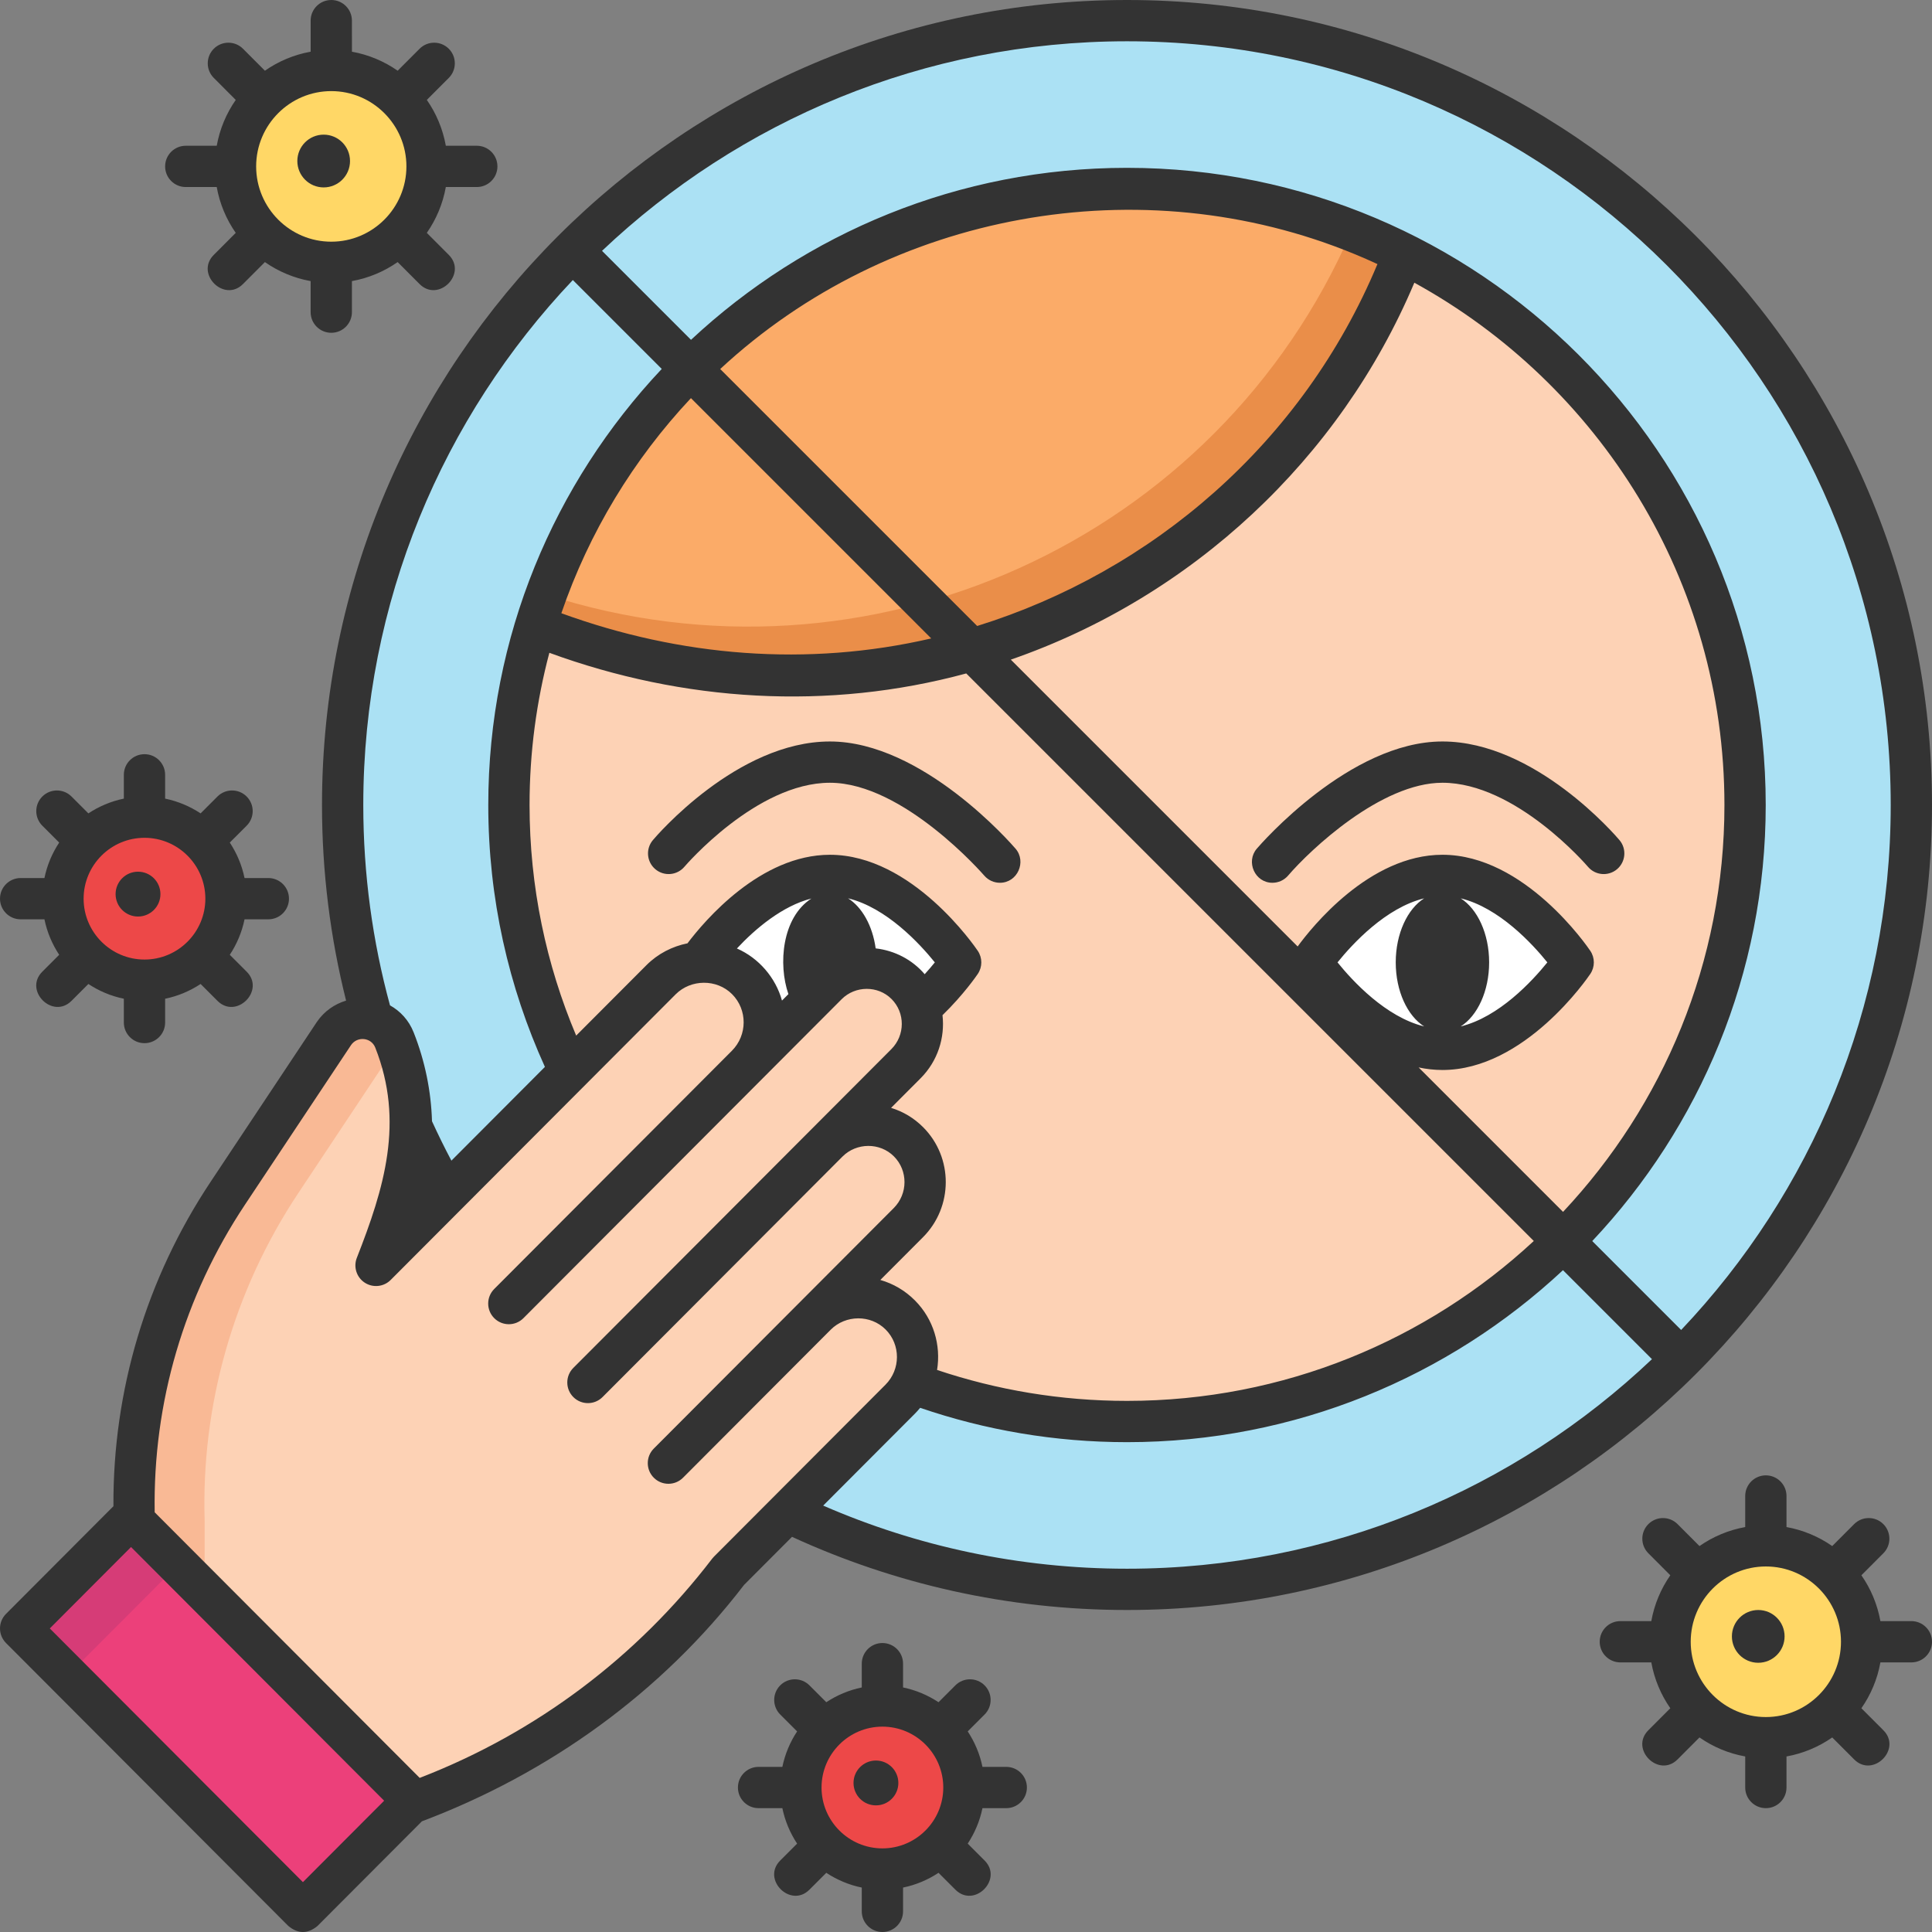 <svg xmlns="http://www.w3.org/2000/svg" enable-background="new 0 0 468 468" viewBox="0 0 468 468"><rect x="0" y="0" width="468" height="468" fill="#808080" stroke="none"/><circle cx="273" cy="195" r="190" fill="#abe1f4"/><ellipse cx="273" cy="195" fill="#fdd2b5" rx="149.722" ry="149.345"/><path fill="#fbab68" d="M273,45.655c24.113,0,46.874,5.719,67.051,15.82l0,0
							c-31.023,81.035-121.29,122.308-202.943,92.793l-7.386-2.67C148.364,90.29,205.447,45.655,273,45.655z"/><path fill="#ea8e49" d="M327.43,55.879c-32.512,75.125-117.097,113.434-195.172,88.143
							c-0.909,2.496-1.759,5.021-2.536,7.577l7.386,2.67c81.653,29.515,171.921-11.759,202.943-92.793l0,0
							C335.949,59.422,331.735,57.56,327.43,55.879z"/><path fill="#333" d="M242.216,213.841c-1.409,0-2.81-0.592-3.798-1.746c-0.191-0.222-19.54-22.482-37.382-22.482
						c-17.805,0-35.075,20.146-35.248,20.35c-1.783,2.105-4.937,2.37-7.044,0.589s-2.376-4.931-0.597-7.04
						c0.823-0.976,20.414-23.898,42.889-23.898c22.45,0,44.064,24.914,44.974,25.975
						C248.698,208.722,246.498,213.841,242.216,213.841z"/><path fill="#fff" d="M232.711,233.124c0,0-14.181,21.069-31.675,21.069s-31.675-21.069-31.675-21.069
					s14.181-21.069,31.675-21.069S232.711,233.124,232.711,233.124z"/><path fill="#333" d="M308.23,213.841c-4.282,0-6.483-5.118-3.794-8.254c0.909-1.061,22.523-25.975,44.974-25.975
						c22.475,0,42.065,22.923,42.889,23.898c1.78,2.111,1.512,5.266-0.599,7.046c-2.113,1.779-5.265,1.511-7.045-0.598
						c-0.288-0.338-17.502-20.347-35.245-20.347c-14.856,0-32.021,16.229-37.382,22.482
						C311.039,213.248,309.638,213.841,308.23,213.841z"/><path fill="#fff" d="M317.734,233.124c0,0,14.181,21.069,31.675,21.069s31.675-21.069,31.675-21.069
					s-14.181-21.069-31.675-21.069S317.734,233.124,317.734,233.124z"/><path fill="#fdd2b5" d="M100.431,436.514L32.52,368.447l0,0c-0.879-28.143,7.038-55.896,22.646-79.38l25.747-38.741
					c3.786-5.532,12.18-4.615,14.64,1.599l0,0c5.476,13.837,5.487,29.265,0.032,43.157l-4.493,11.441l69.038-69.197
					c5.74-5.753,15.025-5.773,20.74-0.045l0,0c5.715,5.728,5.695,15.035-0.045,20.788l-57.567,57.7l0,0l77.088-77.265
					c5.302-5.314,13.879-5.332,19.157-0.041l0,0c5.279,5.291,5.26,13.888-0.041,19.201l-77.043,77.22l0,0l58.125-58.258
					c5.407-5.419,14.154-5.438,19.537-0.042l0,0c5.383,5.396,5.365,14.163-0.042,19.582l-58.125,58.258l0,0l35.772-35.854
					c5.642-5.655,14.77-5.675,20.388-0.044h0c5.618,5.631,5.598,14.78-0.044,20.435l-41.552,41.648l0,0
					c-18.763,24.528-43.899,43.415-72.634,54.578L100.431,436.514z"/><path fill="#f9b995" d="M49.576,368.447c-0.879-28.143,7.038-55.896,22.646-79.38l23.814-35.831
					c-0.161-0.437-0.311-0.876-0.483-1.31l0,0c-2.459-6.214-10.854-7.131-14.64-1.599l-25.747,38.74
					c-15.607,23.484-23.525,51.237-22.646,79.38l17.056,17.095V368.447z"/><polygon fill="#ec407a" points="5 394.468 73.376 463 100.116 436.198 31.74 367.666"/><polygon fill="#d63c77" points="31.74 367.666 5 394.468 16.371 405.864 43.111 379.062"/><ellipse cx="427.752" cy="397.692" fill="#ffd766" rx="23.199" ry="23.238"/><ellipse cx="425.909" cy="396.392" fill="#333" rx="6.381" ry="6.391"/><path fill="#333" d="M463,392.692h-7.5c-0.729-4.069-2.33-7.838-4.604-11.105l5.319-5.328
			c1.951-1.954,1.948-5.12-0.006-7.07c-1.954-1.952-5.122-1.949-7.07,0.006l-5.309,5.318c-3.26-2.274-7.018-3.875-11.077-4.605
			v-7.523c0-2.762-2.238-5-5-5s-5,2.238-5,5v7.523c-4.059,0.73-7.818,2.331-11.078,4.605l-5.309-5.318
			c-1.95-1.954-5.116-1.957-7.07-0.006c-1.954,1.95-1.957,5.116-0.006,7.07l5.319,5.328c-2.275,3.268-3.875,7.036-4.604,11.105h-7.5
			c-2.762,0-5,2.238-5,5s2.238,5,5,5h7.5c0.729,4.069,2.33,7.838,4.604,11.105l-5.319,5.328c-4.567,4.574,2.511,11.643,7.076,7.064
			l5.309-5.318c3.26,2.274,7.019,3.875,11.078,4.605V433c0,2.762,2.238,5,5,5s5-2.238,5-5v-7.523
			c4.058-0.73,7.817-2.331,11.077-4.605l5.309,5.318c4.567,4.577,11.643-2.491,7.076-7.064l-5.319-5.328
			c2.275-3.268,3.875-7.036,4.604-11.105h7.5c2.762,0,5-2.238,5-5S465.762,392.692,463,392.692z M427.752,415.931
			c-10.035,0-18.2-8.182-18.2-18.238s8.165-18.238,18.2-18.238s18.199,8.182,18.199,18.238S437.787,415.931,427.752,415.931z"/><circle cx="213.752" cy="433" r="19.745" fill="#ed4848"/><circle cx="212.183" cy="431.895" r="5.431" fill="#333"/><path fill="#333" d="M243.752,428h-5.764c-0.642-3.118-1.876-6.02-3.573-8.592l4.085-4.085
			c1.953-1.953,1.953-5.119,0.001-7.071c-1.953-1.953-5.118-1.952-7.071-0.001l-4.086,4.086c-2.571-1.697-5.474-2.932-8.591-3.574
			V403c0-2.762-2.238-5-5-5s-5,2.238-5,5v5.763c-3.118,0.643-6.021,1.877-8.592,3.574l-4.086-4.086
			c-1.953-1.951-5.118-1.952-7.071,0.001c-1.952,1.952-1.952,5.118,0.001,7.071l4.086,4.085c-1.697,2.572-2.931,5.474-3.574,8.592
			h-5.763c-2.762,0-5,2.238-5,5s2.238,5,5,5h5.763c0.642,3.118,1.876,6.02,3.574,8.592l-4.086,4.085
			c-4.572,4.572,2.497,11.641,7.07,7.072l4.086-4.086c2.572,1.697,5.475,2.932,8.592,3.574V463c0,2.762,2.238,5,5,5s5-2.238,5-5
			v-5.763c3.117-0.642,6.02-1.876,8.591-3.574l4.086,4.086c4.573,4.569,11.642-2.501,7.07-7.072l-4.085-4.085
			c1.697-2.572,2.931-5.474,3.573-8.592h5.764c2.762,0,5-2.238,5-5S246.514,428,243.752,428z M213.752,447.745
			c-8.131,0-14.745-6.614-14.745-14.745s6.614-14.745,14.745-14.745c8.13,0,14.744,6.614,14.744,14.745
			S221.882,447.745,213.752,447.745z"/><g><circle cx="35" cy="217.692" r="19.745" fill="#ed4848"/><circle cx="33.432" cy="216.587" r="5.431" fill="#333"/><path fill="#333" d="M65,212.692h-5.763c-0.642-3.118-1.877-6.021-3.574-8.593l4.085-4.085
			c1.953-1.952,1.953-5.118,0-7.07c-1.951-1.953-5.119-1.953-7.07,0l-4.085,4.085c-2.572-1.697-5.475-2.932-8.593-3.574v-5.763
			c0-2.762-2.238-5-5-5s-5,2.238-5,5v5.763c-3.118,0.643-6.021,1.877-8.593,3.574l-4.085-4.085c-1.951-1.953-5.119-1.953-7.07,0
			c-1.953,1.952-1.953,5.118,0,7.07l4.085,4.085c-1.698,2.572-2.932,5.475-3.574,8.593H5c-2.762,0-5,2.238-5,5s2.238,5,5,5h5.763
			c0.642,3.118,1.877,6.021,3.574,8.593l-4.085,4.085c-4.572,4.57,2.501,11.644,7.07,7.07l4.085-4.085
			c2.572,1.697,5.475,2.932,8.593,3.574v5.763c0,2.762,2.238,5,5,5s5-2.238,5-5v-5.763c3.118-0.643,6.021-1.877,8.593-3.574
			l4.085,4.085c4.569,4.573,11.643-2.5,7.07-7.07l-4.085-4.085c1.698-2.572,2.932-5.475,3.574-8.593H65c2.762,0,5-2.238,5-5
			S67.762,212.692,65,212.692z M35,232.438c-8.131,0-14.745-6.614-14.745-14.745S26.869,202.947,35,202.947
			s14.745,6.614,14.745,14.745S43.131,232.438,35,232.438z"/></g><g><ellipse cx="80.249" cy="40.308" fill="#ffd766" rx="23.199" ry="23.238"/><ellipse cx="78.406" cy="39.007" fill="#333" rx="6.381" ry="6.391"/><path fill="#333" d="M115.497,35.308h-7.5c-0.729-4.069-2.33-7.838-4.604-11.105l5.319-5.328
			c1.951-1.954,1.948-5.12-0.006-7.07c-1.954-1.952-5.122-1.949-7.07,0.006l-5.309,5.318c-3.26-2.274-7.019-3.875-11.078-4.605V5
			c0-2.762-2.238-5-5-5s-5,2.238-5,5v7.523c-4.058,0.73-7.817,2.331-11.077,4.605l-5.309-5.318c-1.95-1.954-5.116-1.957-7.07-0.006
			c-1.954,1.95-1.957,5.116-0.006,7.07l5.319,5.328c-2.275,3.268-3.875,7.036-4.604,11.105H45c-2.762,0-5,2.238-5,5s2.238,5,5,5h7.5
			c0.729,4.069,2.33,7.838,4.604,11.105l-5.319,5.328c-4.567,4.574,2.511,11.643,7.076,7.064l5.309-5.318
			c3.26,2.274,7.018,3.875,11.077,4.605v7.523c0,2.762,2.238,5,5,5s5-2.238,5-5v-7.523c4.059-0.73,7.818-2.331,11.078-4.605
			l5.309,5.318c4.567,4.577,11.643-2.491,7.076-7.064l-5.319-5.328c2.275-3.268,3.875-7.036,4.604-11.105h7.5c2.762,0,5-2.238,5-5
			S118.259,35.308,115.497,35.308z M80.248,58.546c-10.035,0-18.199-8.182-18.199-18.238s8.164-18.238,18.199-18.238
			s18.2,8.182,18.2,18.238S90.283,58.546,80.248,58.546z"/></g><path fill="#333" d="M273,0C165.477,0,78,87.477,78,195c0,16.339,2.031,32.211,5.835,47.386
		c-2.749,0.822-5.277,2.528-7.086,5.173L51.002,286.3c-15.584,23.448-23.667,50.536-23.524,78.559L1.46,390.937
		c-1.946,1.951-1.946,5.111,0,7.063l68.376,68.532c2.36,1.958,4.72,1.958,7.08,0l25.287-25.345
		c30.786-11.618,57.954-31.114,78.045-57.276l11.607-11.634C216.578,383.639,244.056,390,273,390c107.523,0,195-87.477,195-195
		S380.523,0,273,0z M138.763,67.833L160.3,89.37c-26.041,27.632-42.021,64.802-42.021,105.63c0,22.607,4.924,44.08,13.72,63.444
		l-22.653,22.706c-1.656-3.127-3.221-6.309-4.699-9.538c-0.221-7.306-1.696-14.582-4.444-21.526
		c-1.179-2.979-3.254-5.174-5.734-6.555C90.257,228.059,88,211.789,88,195C88,145.79,107.318,101.009,138.763,67.833z
		 M221.614,314.996c-2.363-2.37-5.233-4.051-8.368-4.941l10.334-10.357c7.34-7.357,7.358-19.311,0.041-26.645
		c-2.205-2.211-4.865-3.803-7.77-4.688l7.15-7.168c4.163-4.172,5.923-9.841,5.306-15.282c5.124-4.991,8.268-9.579,8.55-9.998
		c1.137-1.688,1.137-3.896,0-5.584c-0.64-0.95-15.896-23.277-35.822-23.277c-16.83,0-30.327,15.925-34.502,21.448
		c-3.671,0.741-7.159,2.502-9.943,5.293l-17.02,17.059c-7.262-17.19-11.293-36.06-11.293-55.854c0-12.741,1.672-25.098,4.795-36.872
		c32.43,11.864,67.542,14.074,100.985,5.001L371.54,300.61c-25.856,24.017-60.505,38.734-98.54,38.734
		c-16.079,0-31.547-2.642-46.008-7.492C227.961,325.892,226.182,319.573,221.614,314.996z M190.982,240.812l-1.557,1.561
		c-1.529-5.549-5.637-10.319-10.919-12.616c4.498-4.832,11.038-10.325,18.041-12.102
		C189.425,222.25,188.465,233.563,190.982,240.812z M223.995,235.988c-3.016-3.523-7.266-5.733-11.876-6.255
		c-0.753-5.493-3.303-10-6.692-12.13c9.301,2.254,17.35,10.971,21.022,15.521C225.776,233.958,224.943,234.939,223.995,235.988z
		 M344.98,248.635c-9.285-2.269-17.317-10.967-20.984-15.511c3.667-4.544,11.699-13.244,20.984-15.512
		c-4.046,2.568-6.883,8.545-6.883,15.512S340.934,246.067,344.98,248.635z M343.642,258.571c1.871,0.395,3.795,0.621,5.767,0.621
		c19.927,0,35.184-22.326,35.823-23.276c1.137-1.688,1.137-3.896,0-5.584c-0.64-0.95-15.896-23.277-35.823-23.277
		c-17.708,0-31.719,17.623-35.07,22.214l-69.481-69.481c43.822-15.177,79.71-48.554,97.747-91.307
		c44.736,24.582,75.116,72.076,75.116,126.519c0,38.071-14.861,72.741-39.093,98.559L343.642,258.571z M353.839,217.612
		c9.286,2.27,17.32,10.971,20.984,15.512c-3.667,4.544-11.699,13.242-20.984,15.511c4.046-2.568,6.883-8.545,6.883-15.512
		S357.885,220.18,353.839,217.612z M236.706,151.636L174.46,89.39c40.986-38.069,101.956-49.195,153.719-27.822
		c1.847,0.762,3.675,1.564,5.489,2.401C315.551,107.339,279.109,138.445,236.706,151.636z M225.579,154.649
		c-29.982,6.952-60.786,4.398-89.599-6.104c6.698-19.591,17.501-37.304,31.391-52.104L225.579,154.649z M73.376,455.921
		l-61.313-61.453l19.678-19.723l61.312,61.454L73.376,455.921z M172.939,377.079c-0.154,0.154-0.298,0.319-0.432,0.493
		c-18.213,23.81-42.582,42.12-70.474,52.955l-0.369,0.143l-64.193-64.34c-0.439-26.57,7.1-52.288,21.858-74.495l25.709-38.684
		c1.497-2.188,4.876-1.882,5.864,0.614c7.105,17.954,2.15,34.083-4.466,50.931c-0.865,2.206-0.065,4.716,1.917,6.013
		c1.983,1.296,4.604,1.022,6.277-0.653l69.038-69.197c3.691-3.697,9.957-3.755,13.661-0.043c3.764,3.771,3.743,9.927-0.045,13.724
		l-57.567,57.7c-1.95,1.955-1.946,5.12,0.009,7.071c1.954,1.95,5.119,1.947,7.071-0.009l77.087-77.266
		c3.29-3.296,8.777-3.349,12.079-0.041c3.327,3.336,3.309,8.78-0.042,12.139l-77.043,77.22c-1.95,1.955-1.946,5.12,0.009,7.071
		c1.954,1.95,5.119,1.947,7.071-0.009l58.125-58.258c3.392-3.399,9.052-3.456,12.457-0.043c3.433,3.44,3.413,9.057-0.042,12.52
		l-58.125,58.259c-1.95,1.955-1.946,5.12,0.009,7.071c1.954,1.95,5.119,1.947,7.071-0.009l35.771-35.854
		c3.626-3.632,9.672-3.689,13.311-0.044c3.666,3.675,3.646,9.673-0.045,13.372L172.939,377.079z M273,380
		c-26.143,0-51.028-5.465-73.596-15.29l22.166-22.217c0.471-0.472,0.913-0.963,1.326-1.47c15.722,5.385,32.574,8.321,50.104,8.321
		c40.792,0,77.941-15.837,105.612-41.663l21.555,21.555C366.991,360.683,322.211,380,273,380z M407.237,322.167l-21.537-21.537
		c26.041-27.632,42.021-64.802,42.021-105.63c0-85.105-69.408-154.345-154.722-154.345c-40.792,0-77.941,15.837-105.612,41.663
		l-21.555-21.555C179.009,29.317,223.79,10,273,10c102.01,0,185,82.99,185,185C458,244.21,438.682,288.991,407.237,322.167z"/></svg>